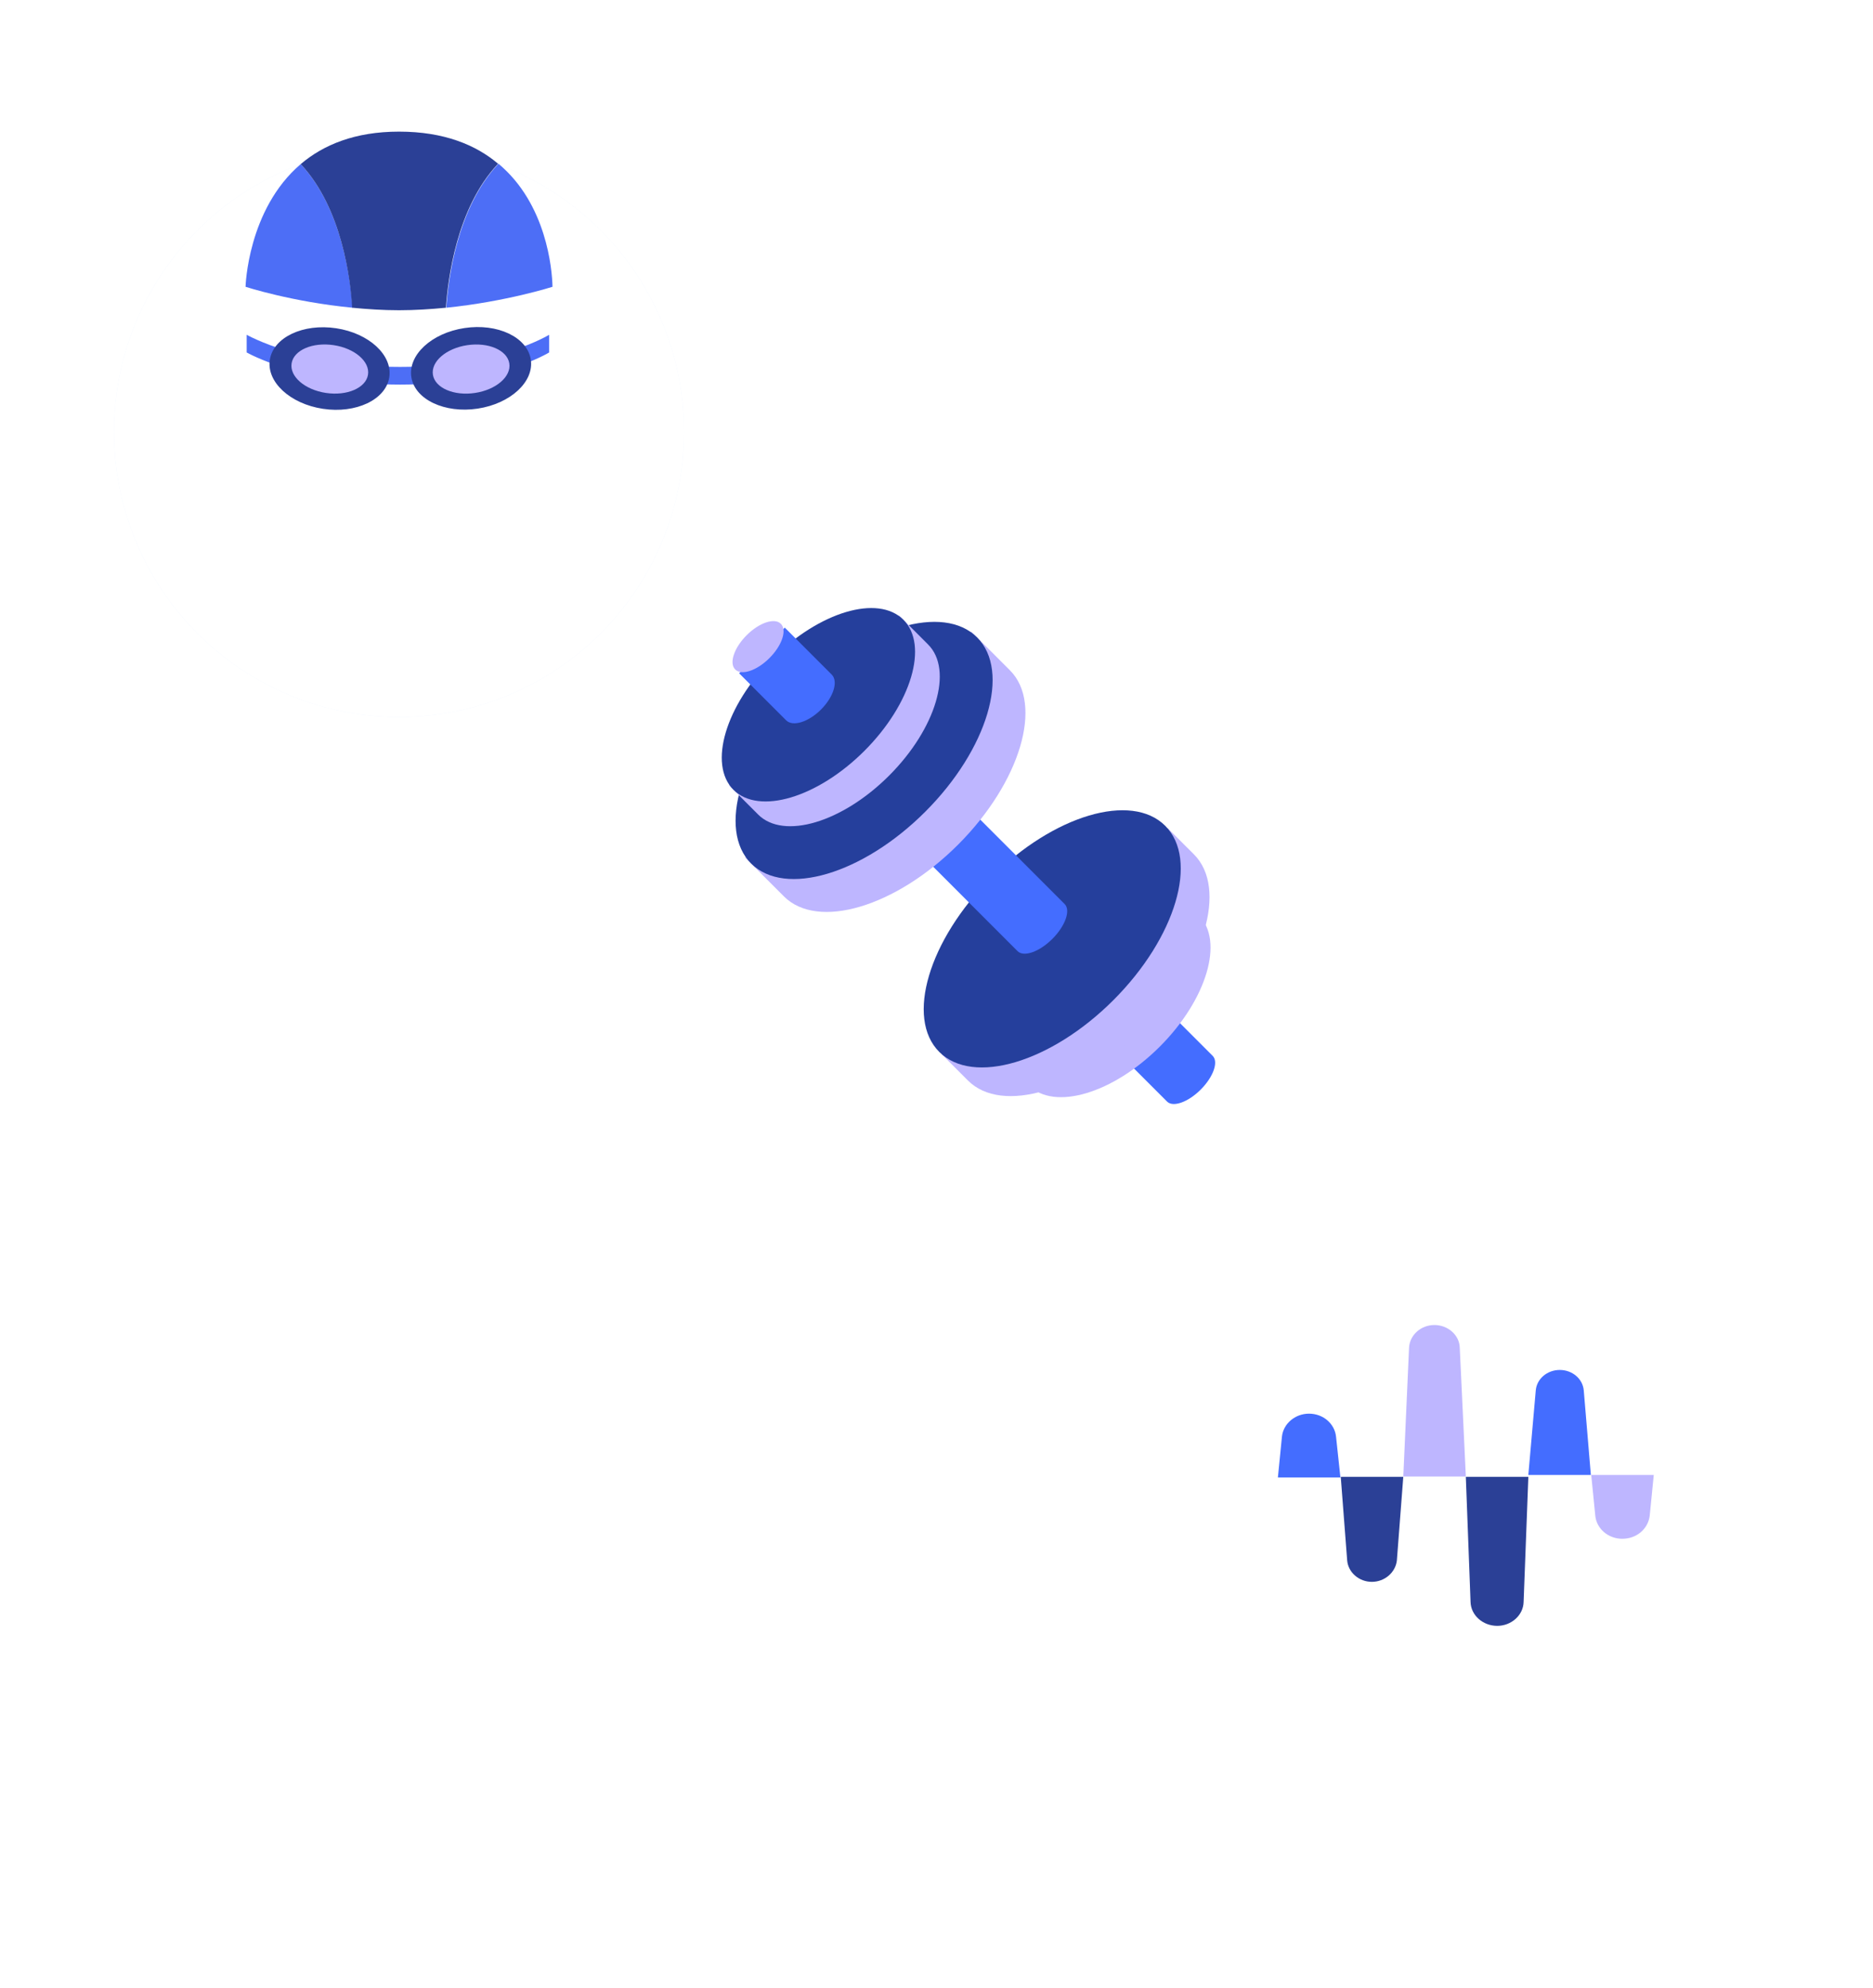 <svg width="115" height="122" viewBox="0 0 115 122" fill="none" xmlns="http://www.w3.org/2000/svg">
<g filter="url(#filter0_d_8_3797)">
<circle cx="24.5" cy="17.5" r="17.5" fill="#EDF4FF"/>
<circle cx="24.5" cy="17.5" r="17.5" fill="white"/>
</g>
<g clip-path="url(#clip0_8_3797)">
<path d="M33.715 20.544C33.715 20.544 30.536 22.515 24.569 22.515C18.602 22.515 15.146 20.544 15.146 20.544V21.629C15.146 21.629 18.602 23.6 24.569 23.6C30.536 23.6 33.715 21.629 33.715 21.629V20.544Z" fill="#4D6EF6"/>
<path d="M29.325 25.075C31.349 24.771 32.81 23.417 32.588 22.052C32.366 20.686 30.545 19.826 28.521 20.13C26.497 20.434 25.036 21.788 25.258 23.154C25.48 24.519 27.301 25.379 29.325 25.075Z" fill="#2B4096"/>
<path d="M23.899 23.166C24.121 21.8 22.661 20.447 20.637 20.143C18.613 19.838 16.792 20.699 16.57 22.064C16.348 23.43 17.808 24.783 19.832 25.087C21.856 25.391 23.677 24.531 23.899 23.166Z" fill="#2B4096"/>
<path d="M29.164 24.113C30.459 23.919 31.402 23.105 31.27 22.295C31.138 21.485 29.982 20.987 28.687 21.181C27.392 21.376 26.449 22.19 26.581 23C26.712 23.809 27.869 24.308 29.164 24.113Z" fill="#BEB6FF"/>
<path d="M22.594 22.998C22.725 22.189 21.782 21.375 20.488 21.18C19.193 20.985 18.036 21.484 17.905 22.294C17.773 23.103 18.716 23.917 20.011 24.112C21.305 24.306 22.462 23.808 22.594 22.998Z" fill="#BEB6FF"/>
<path d="M15.077 17.599C15.077 17.599 17.934 18.529 21.643 18.883C21.528 17.178 20.998 12.771 18.464 10.07C15.192 12.86 15.077 17.599 15.077 17.599Z" fill="#4D6EF6"/>
<path d="M30.605 10.048C28.048 12.749 27.518 17.178 27.403 18.884C31.089 18.507 33.923 17.599 33.923 17.599C33.9 16.514 33.554 12.506 30.605 10.048Z" fill="#4D6EF6"/>
<path d="M24.5 8.077C21.781 8.077 19.846 8.896 18.464 10.07C20.998 12.771 21.528 17.178 21.62 18.883C22.542 18.972 23.509 19.038 24.5 19.038C25.491 19.038 26.458 18.972 27.38 18.883C27.495 17.178 28.025 12.749 30.582 10.048C29.223 8.896 27.265 8.077 24.5 8.077Z" fill="#2B4096"/>
</g>
<g filter="url(#filter1_d_8_3797)">
<circle cx="90" cy="91" r="18" fill="white"/>
</g>
<g clip-path="url(#clip1_8_3797)">
<path d="M90.001 90.606H86.161L86.514 82.697C86.556 81.925 87.24 81.308 88.07 81.308C88.901 81.308 89.606 81.925 89.627 82.697L90.001 90.606Z" fill="#BEB6FF"/>
<path d="M84.23 97.069C83.442 97.069 82.778 96.49 82.715 95.757L82.321 90.625H86.16L85.766 95.757C85.683 96.49 85.019 97.069 84.23 97.069Z" fill="#2B4096"/>
<path d="M97.677 90.509H93.838L94.294 85.32C94.357 84.606 95 84.066 95.768 84.066C96.536 84.066 97.179 84.606 97.241 85.32L97.677 90.509Z" fill="#446DFF"/>
<path d="M91.93 99.769C91.037 99.769 90.311 99.113 90.29 98.303L90 90.625H93.839L93.548 98.303C93.528 99.113 92.801 99.769 91.93 99.769Z" fill="#2B4096"/>
<path d="M82.3 90.664H78.461L78.71 88.156C78.793 87.365 79.519 86.748 80.37 86.748C81.242 86.748 81.948 87.365 82.031 88.156L82.3 90.664Z" fill="#446DFF"/>
<path d="M99.609 94.426C98.737 94.426 98.032 93.808 97.949 93.017L97.7 90.51H101.539L101.29 93.017C101.186 93.828 100.481 94.426 99.609 94.426Z" fill="#BEB6FF"/>
</g>
<g filter="url(#filter2_d_8_3797)">
<circle cx="59.5" cy="52.5" r="26.5" fill="white"/>
</g>
<path d="M71.656 67.597C71.528 67.469 62.174 58.115 62.046 57.987C62.397 57.636 64.236 55.797 64.849 55.184C64.951 55.287 74.356 64.692 74.459 64.794C74.826 65.162 74.497 66.087 73.723 66.861C72.949 67.635 72.024 67.964 71.656 67.597Z" fill="#446DFF"/>
<path d="M63.173 66.61C62.63 66.067 61.931 65.369 61.388 64.825C62.692 63.521 69.54 56.673 71.822 54.391C72.257 54.825 73.173 55.741 73.608 56.176C75.168 57.737 74.098 61.338 71.216 64.219C68.335 67.101 64.734 68.171 63.173 66.61Z" fill="#BEB6FF"/>
<ellipse cx="66.88" cy="59.875" rx="7.378" ry="3.997" transform="rotate(135 66.88 59.875)" fill="#BEB6FF"/>
<path d="M59.434 66.308C58.712 65.585 58.536 65.41 57.814 64.687C59.548 62.952 68.654 53.847 71.689 50.812C72.267 51.39 72.732 51.854 73.31 52.432C75.385 54.508 73.962 59.296 70.13 63.128C66.298 66.96 61.51 68.383 59.434 66.308Z" fill="#BEB6FF"/>
<ellipse cx="64.606" cy="57.612" rx="9.811" ry="5.314" transform="rotate(135 64.606 57.612)" fill="#253F9C"/>
<path d="M62.477 58.366C62.343 58.233 52.607 48.496 52.474 48.363C52.835 48.001 54.732 46.104 55.364 45.472C55.471 45.578 65.261 55.368 65.367 55.475C65.75 55.858 65.413 56.815 64.615 57.613C63.816 58.411 62.859 58.748 62.477 58.366Z" fill="#446DFF"/>
<path d="M48.132 55.007C47.41 54.285 46.481 53.356 45.758 52.633C47.493 50.899 56.598 41.793 59.634 38.758C60.212 39.336 61.429 40.554 62.008 41.132C64.083 43.207 62.659 47.996 58.828 51.828C54.996 55.659 50.208 57.083 48.132 55.007Z" fill="#BEB6FF"/>
<ellipse cx="53.055" cy="46.051" rx="9.811" ry="5.314" transform="rotate(135 53.055 46.051)" fill="#253F9C"/>
<path d="M46.549 49.983C46.006 49.44 45.307 48.742 44.764 48.198C46.069 46.894 52.916 40.046 55.199 37.764C55.633 38.199 56.549 39.114 56.984 39.549C58.544 41.11 57.474 44.711 54.592 47.592C51.711 50.474 48.11 51.544 46.549 49.983Z" fill="#BEB6FF"/>
<ellipse cx="50.25" cy="43.247" rx="7.378" ry="3.997" transform="rotate(135 50.25 43.247)" fill="#253F9C"/>
<path d="M48.265 44.199C48.122 44.056 45.524 41.458 45.381 41.315C45.732 40.965 47.571 39.126 48.184 38.513C48.298 38.627 50.953 41.282 51.067 41.397C51.477 41.807 51.182 42.767 50.409 43.54C49.635 44.314 48.675 44.609 48.265 44.199Z" fill="#446DFF"/>
<ellipse cx="46.543" cy="39.681" rx="1.982" ry="0.991" transform="rotate(135 46.543 39.681)" fill="#BEB6FF"/>
<defs>
<filter id="filter0_d_8_3797" x="0" y="0" width="49" height="51" filterUnits="userSpaceOnUse" color-interpolation-filters="sRGB">
<feFlood flood-opacity="0" result="BackgroundImageFix"/>
<feColorMatrix in="SourceAlpha" type="matrix" values="0 0 0 0 0 0 0 0 0 0 0 0 0 0 0 0 0 0 127 0" result="hardAlpha"/>
<feMorphology radius="5" operator="erode" in="SourceAlpha" result="effect1_dropShadow_8_3797"/>
<feOffset dy="9"/>
<feGaussianBlur stdDeviation="6"/>
<feComposite in2="hardAlpha" operator="out"/>
<feColorMatrix type="matrix" values="0 0 0 0 0.463 0 0 0 0 0.456 0 0 0 0 0.821 0 0 0 0.25 0"/>
<feBlend mode="normal" in2="BackgroundImageFix" result="effect1_dropShadow_8_3797"/>
<feBlend mode="normal" in="SourceGraphic" in2="effect1_dropShadow_8_3797" result="shape"/>
</filter>
<filter id="filter1_d_8_3797" x="65" y="73" width="50" height="52" filterUnits="userSpaceOnUse" color-interpolation-filters="sRGB">
<feFlood flood-opacity="0" result="BackgroundImageFix"/>
<feColorMatrix in="SourceAlpha" type="matrix" values="0 0 0 0 0 0 0 0 0 0 0 0 0 0 0 0 0 0 127 0" result="hardAlpha"/>
<feMorphology radius="5" operator="erode" in="SourceAlpha" result="effect1_dropShadow_8_3797"/>
<feOffset dy="9"/>
<feGaussianBlur stdDeviation="6"/>
<feComposite in2="hardAlpha" operator="out"/>
<feColorMatrix type="matrix" values="0 0 0 0 0.463 0 0 0 0 0.456 0 0 0 0 0.821 0 0 0 0.25 0"/>
<feBlend mode="normal" in2="BackgroundImageFix" result="effect1_dropShadow_8_3797"/>
<feBlend mode="normal" in="SourceGraphic" in2="effect1_dropShadow_8_3797" result="shape"/>
</filter>
<filter id="filter2_d_8_3797" x="26" y="26" width="67" height="69" filterUnits="userSpaceOnUse" color-interpolation-filters="sRGB">
<feFlood flood-opacity="0" result="BackgroundImageFix"/>
<feColorMatrix in="SourceAlpha" type="matrix" values="0 0 0 0 0 0 0 0 0 0 0 0 0 0 0 0 0 0 127 0" result="hardAlpha"/>
<feMorphology radius="5" operator="erode" in="SourceAlpha" result="effect1_dropShadow_8_3797"/>
<feOffset dy="9"/>
<feGaussianBlur stdDeviation="6"/>
<feComposite in2="hardAlpha" operator="out"/>
<feColorMatrix type="matrix" values="0 0 0 0 0.463 0 0 0 0 0.456 0 0 0 0 0.821 0 0 0 0.25 0"/>
<feBlend mode="normal" in2="BackgroundImageFix" result="effect1_dropShadow_8_3797"/>
<feBlend mode="normal" in="SourceGraphic" in2="effect1_dropShadow_8_3797" result="shape"/>
</filter>
<clipPath id="clip0_8_3797">
<rect width="18.846" height="17.051" fill="white" transform="translate(15.077 8.077)"/>
</clipPath>
<clipPath id="clip1_8_3797">
<rect width="23.077" height="18.462" fill="white" transform="translate(78.461 81.308)"/>
</clipPath>
</defs>
</svg>
